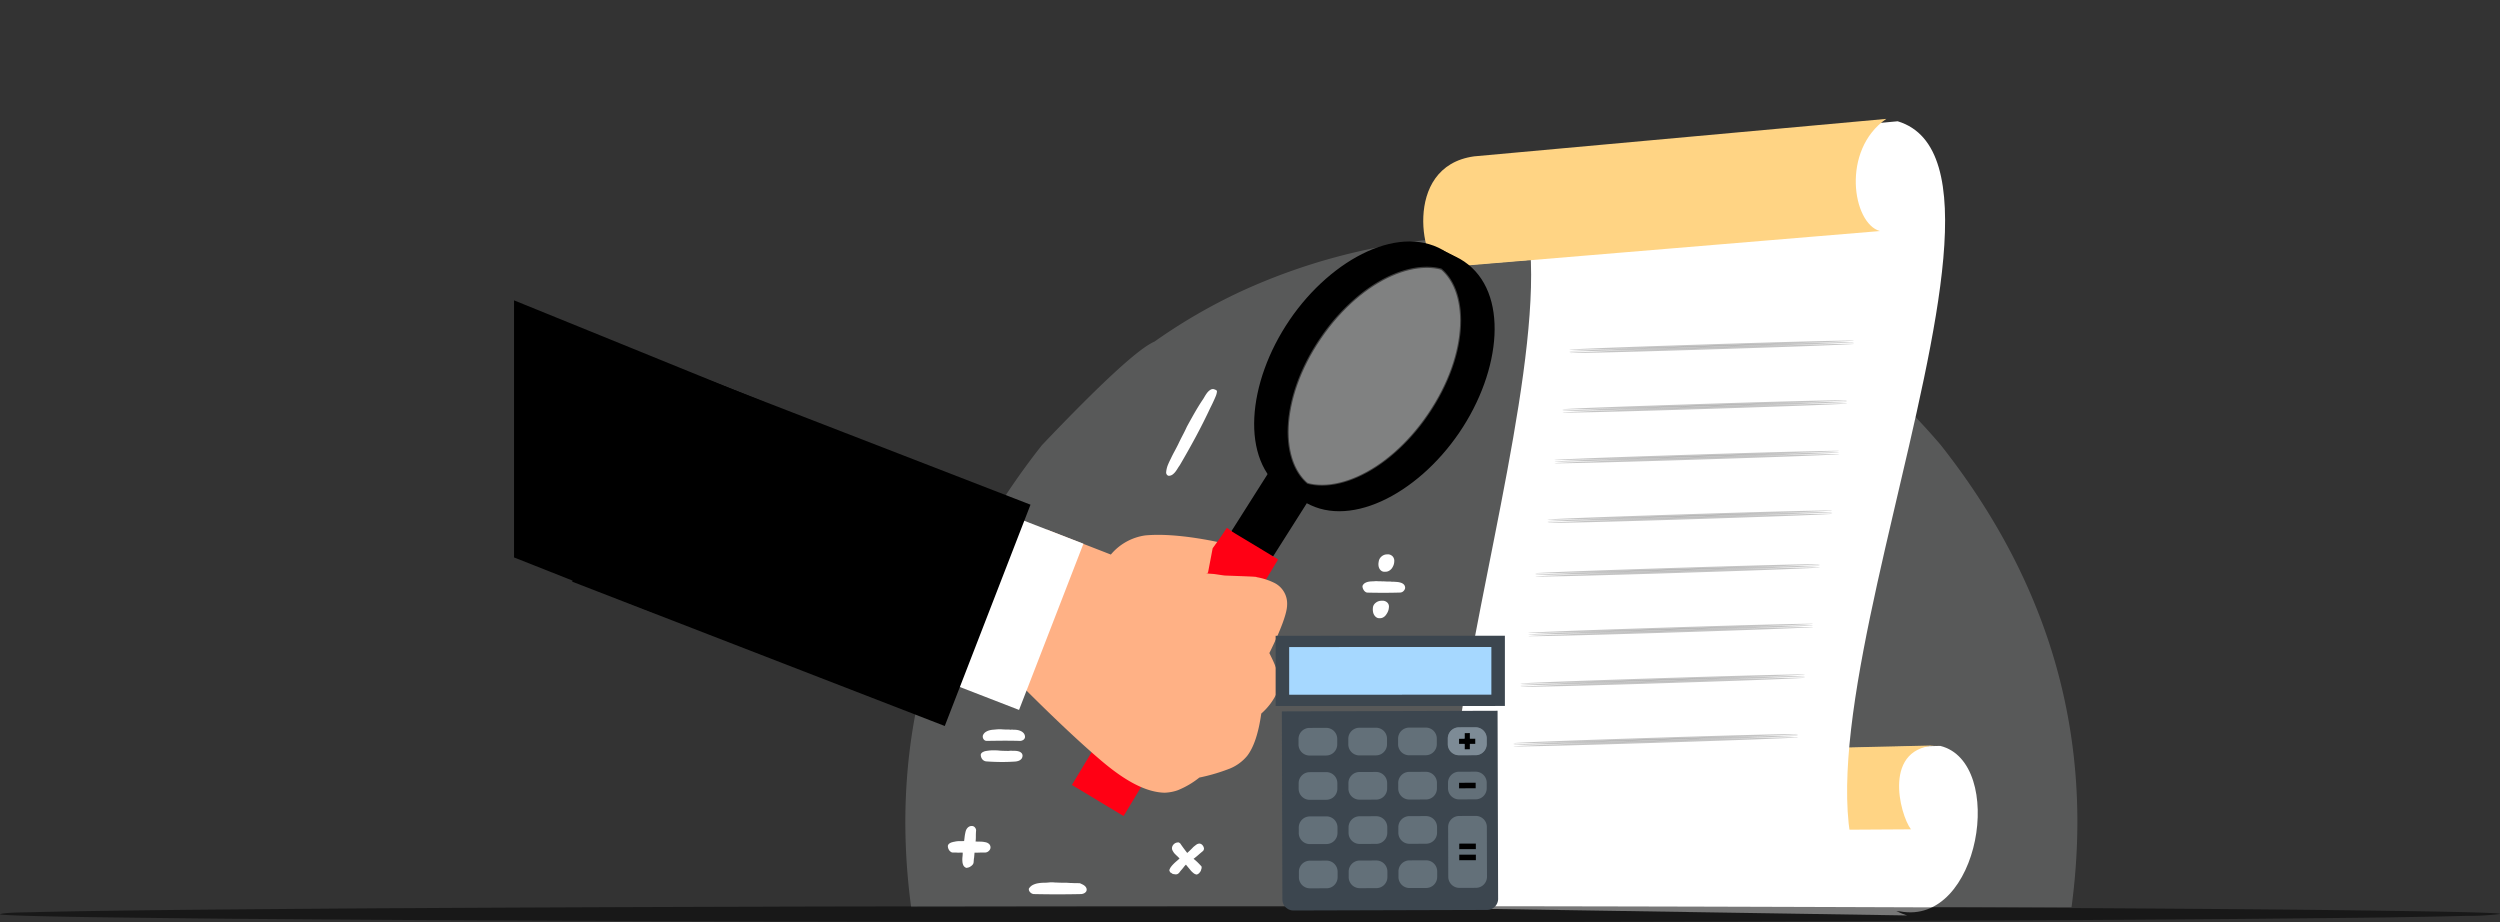 <svg xmlns="http://www.w3.org/2000/svg" width="586.389" height="216.277" viewBox="0 0 586.389 216.277">
  <rect x="0" y="0" width="586.389" height="216.277" fill="#333333" stroke="none"/>
  <g id="layer1" transform="translate(-2547.401 -233.467)">
    <g id="그룹_196" data-name="그룹 196" transform="translate(2759.757 288.722)">
      <path id="패스_535" data-name="패스 535" d="M155.52,877.522l-12.745.789a141.321,141.321,0,0,0-46.134,12.374A130.855,130.855,0,0,0,76.483,902.4Q70.97,904.75,50.1,926.675q-38.638,49.03-30.683,108.37l272.173,0q8-59.34-30.652-108.37Q220.569,879.27,155.52,877.522Z" transform="translate(-18.059 -877.522)" fill="rgba(249,253,255,0.19)"/>
    </g>
    <g id="그룹_197" data-name="그룹 197" transform="translate(2897.691 408.418)">
      <path id="패스_536" data-name="패스 536" d="M659.485,1392.753c18.828,3.645,25.023-34.929,9.5-38.8l-94.349,2.225c18.585,9.489,7.681,35.3-10.463,35.148l95.317,1.429Z" transform="translate(-564.169 -1353.95)" fill="#fff"/>
    </g>
    <g id="그룹_198" data-name="그룹 198" transform="translate(2898.312 408.29)">
      <path id="패스_537" data-name="패스 537" d="M670.555,1353.74c-13.553,0-9.218,16.286-6.614,19.7l-95.261.573c-4.293-6-2.067-17.185,8.677-18.1l93.2-2.172Z" transform="translate(-566.627 -1353.74)" fill="#ffd484"/>
    </g>
    <g id="그룹_199" data-name="그룹 199" transform="translate(2887.78 261.914)">
      <path id="패스_538" data-name="패스 538" d="M530.877,779.786c40.277,7.032-30.445,170.765,3.675,175.493L631.88,956.8c-45.568-14.644,37.528-174.234-2.221-186.278l-98.782,9.264Z" transform="translate(-524.927 -770.524)" fill="#fff"/>
    </g>
    <g id="그룹_200" data-name="그룹 200" transform="translate(2884.811 270.232)">
      <path id="패스_539" data-name="패스 539" d="M619.78,807.05c2.811,2.4,8.484,14.453-.89,17.317l-105.715,8.608c10.572-6.72,5.749-12.172,2.469-16.036l104.133-9.889Z" transform="translate(-513.175 -807.05)" fill="#fff"/>
    </g>
    <g id="그룹_201" data-name="그룹 201" transform="translate(2881.231 261.353)">
      <path id="패스_540" data-name="패스 540" d="M607.6,771.756c-10.611,7.331-7.932,24.509-1.486,26.309l-102.682,8.557c-4.478.545-9.783-23.685,7.5-26.077l96.663-8.789Z" transform="translate(-499.001 -771.756)" fill="#ffd484"/>
    </g>
    <g id="그룹_202" data-name="그룹 202" transform="translate(2547.401 445.994)">
      <path id="패스_541" data-name="패스 541" d="M592.255,1505.639a62.81,62.81,0,0,1-7.82.418q-6.047.167-15.718.314-2.568.083-37.163.408-15.109.126-33.841.235-7.954.073-62.64.288-22.318.073-46.268.12-47.9.1-102.331.089-84.242-.037-146.507-.293-41.6-.173-73.681-.434-10.66-.057-38.552-.418-19.35-.3-21.76-.633.165-.439,6.964-.518,12.092-.324,38.682-.591,36.408-.319,48.039-.366,38.778-.225,85.366-.35,10.547-.052,73.076-.125,83.182-.073,155.323.131,55.87.172,64.188.235,39.687.2,67.988.471,49.01.528,46.657,1.02" transform="translate(-5.974 -1503.763)" fill="rgba(0,0,0,0.53)"/>
    </g>
    <g id="그룹_203" data-name="그룹 203" transform="translate(2902.33 313.343)">
      <path id="패스_542" data-name="패스 542" d="M661.2,976.51q-.608,0-5.687.108-8.215.19-21.915.61-31.075.979-37.627,1.384l-.3.04a4.281,4.281,0,0,0,.718.024l.475,0h0a.665.665,0,0,0,.083,0q.608,0,5.687-.108,8.215-.19,21.914-.61,31.075-.979,37.627-1.384l.3-.04a4.258,4.258,0,0,0-.719-.024l-.476,0A.529.529,0,0,0,661.2,976.51Zm-1.09,13.985q-.424,0-1.085.008-4.33.078-7.03.146-7.844.192-20.021.563-34.953,1.111-37.931,1.424a3.1,3.1,0,0,0,.741.023q.424,0,1.087-.005,4.33-.078,7.03-.147,7.844-.192,20.021-.566,11.721-.356,26.959-.909,7.756-.293,10.668-.475l.3-.04A3.117,3.117,0,0,0,660.108,990.5Zm-2.4,11.881q-.607,0-5.687.109-8.215.189-21.914.609-31.075.98-37.627,1.384l-.3.04a4.44,4.44,0,0,0,.719.023h.559q.609,0,5.687-.106,8.215-.192,21.914-.611,31.075-.978,37.627-1.384l.3-.04a4.453,4.453,0,0,0-.72-.023l-.475,0A.45.45,0,0,0,657.707,1002.376Zm-1.09,13.985q-.424,0-1.086.005-4.329.081-7.03.149-7.844.19-20.021.563-34.952,1.109-37.931,1.425a3.113,3.113,0,0,0,.742.023q.424,0,1.086-.005,4.329-.078,7.03-.146,7.844-.192,20.021-.566,11.721-.359,26.959-.909,7.756-.293,10.668-.475l.3-.04A3.1,3.1,0,0,0,656.617,1016.361ZM653.2,1028.95q-.608,0-5.687.109-8.215.192-21.915.611-31.075.977-37.627,1.384l-.3.041a4.47,4.47,0,0,0,.718.023l.475,0h0a.5.5,0,0,0,.083,0q.608,0,5.687-.109,8.215-.189,21.914-.609,31.075-.98,37.627-1.384l.3-.041a4.471,4.471,0,0,0-.721-.023h-.474A.472.472,0,0,0,653.2,1028.95Zm-1.09,13.988q-.424,0-1.085.005-4.33.078-7.031.146-7.844.192-20.021.566-34.952,1.109-37.931,1.425a3.111,3.111,0,0,0,.742.023q.424,0,1.086-.005,4.329-.081,7.03-.146,7.844-.192,20.021-.566,11.721-.359,26.959-.912,7.756-.293,10.668-.472l.3-.04A3.125,3.125,0,0,0,652.106,1042.937Zm-2.4,11.879q-.608,0-5.687.109-8.215.19-21.914.611-31.075.978-37.627,1.384l-.3.04a4.4,4.4,0,0,0,.718.023l.475,0h0a.473.473,0,0,0,.083,0q.609,0,5.687-.109,8.215-.189,21.914-.609,31.075-.98,37.627-1.384l.3-.04a4,4,0,0,0-.72-.025l-.475,0A.456.456,0,0,0,649.7,1054.816Zm-1.09,13.988q-.424,0-1.085.005-4.329.078-7.03.147-7.844.192-20.021.566-34.952,1.109-37.931,1.425a3.112,3.112,0,0,0,.742.023q.424,0,1.086-.005,4.329-.081,7.03-.149,7.844-.189,20.021-.563,11.721-.359,26.959-.912,7.756-.293,10.668-.472l.3-.04A3.118,3.118,0,0,0,648.614,1068.8Z" transform="translate(-582.535 -976.51)" fill="rgba(0,0,0,0.23)"/>
    </g>
    <g id="그룹_204" data-name="그룹 204" transform="translate(2902.345 313.709)">
      <path id="패스_543" data-name="패스 543" d="M661.26,977.957q-.608,0-5.687.108-8.216.19-21.915.61-31.075.979-37.627,1.384l-.3.04a4.235,4.235,0,0,0,.718.024l.475,0h0a.671.671,0,0,0,.083,0q.608,0,5.687-.108,8.215-.19,21.914-.61,31.075-.979,37.627-1.385l.3-.04a4.3,4.3,0,0,0-.719-.023l-.476,0A.575.575,0,0,0,661.26,977.957Zm-1.09,13.986q-.424,0-1.085.005-4.33.078-7.03.147-7.844.192-20.021.566-34.952,1.109-37.931,1.424a3.1,3.1,0,0,0,.741.023q.424,0,1.087-.005,4.329-.078,7.03-.146,7.844-.192,20.021-.566,11.721-.359,26.959-.912,7.756-.293,10.668-.472l.3-.04A3.114,3.114,0,0,0,660.17,991.943Zm-2.4,11.879q-.607,0-5.687.109-8.216.189-21.915.611-31.075.977-37.627,1.384l-.3.04a4.447,4.447,0,0,0,.719.023l.474,0h0a.487.487,0,0,0,.083,0q.609,0,5.686-.109,8.216-.189,21.915-.609,31.075-.98,37.627-1.384l.3-.04a4.459,4.459,0,0,0-.72-.023h-.475A.472.472,0,0,0,657.769,1003.821Zm-1.09,13.988q-.424,0-1.086.005-4.329.078-7.03.146-7.844.192-20.021.566-34.952,1.109-37.931,1.424a3.1,3.1,0,0,0,.742.023q.424,0,1.086-.005,4.329-.081,7.03-.147,7.844-.192,20.021-.566,11.721-.359,26.959-.912,7.756-.293,10.668-.472l.3-.04A3.117,3.117,0,0,0,656.679,1017.809Zm-3.421,12.588q-.608,0-5.687.109-8.215.19-21.915.609-31.075.98-37.627,1.387l-.3.038a4,4,0,0,0,.718.025l.475,0h0a.454.454,0,0,0,.083,0q.608,0,5.687-.109,8.215-.189,21.914-.611,31.075-.978,37.627-1.384l.3-.038a4.006,4.006,0,0,0-.721-.025l-.474,0A.483.483,0,0,0,653.258,1030.4Zm-1.09,13.985q-.424,0-1.085.008-4.33.078-7.031.146-7.844.192-20.021.566-34.952,1.109-37.931,1.422a2.8,2.8,0,0,0,.742.025q.424,0,1.086-.008,4.329-.078,7.031-.146,7.844-.192,20.021-.563,11.721-.359,26.959-.912,7.756-.293,10.668-.475l.3-.038A2.8,2.8,0,0,0,652.168,1044.382Zm-2.4,11.881q-.608,0-5.687.109-8.215.189-21.914.609-31.075.98-37.627,1.384l-.3.04a3.988,3.988,0,0,0,.718.025l.475,0h0a.508.508,0,0,0,.083,0q.609,0,5.686-.109,8.216-.189,21.915-.611,31.075-.977,37.627-1.384l.3-.04a4.423,4.423,0,0,0-.72-.023l-.475,0A.468.468,0,0,0,649.767,1056.264Zm-1.09,13.985q-.423,0-1.085.008-4.329.078-7.03.146-7.844.192-20.021.563-34.952,1.111-37.931,1.424a2.778,2.778,0,0,0,.742.025q.424,0,1.086-.008,4.329-.078,7.03-.146,7.844-.192,20.021-.566,11.721-.356,26.959-.909,7.756-.293,10.668-.475l.3-.04A3.142,3.142,0,0,0,648.676,1070.249Z" transform="translate(-582.597 -977.957)" fill="rgba(0,0,0,0.23)"/>
    </g>
    <g id="그룹_205" data-name="그룹 205" transform="translate(2902.37 314.107)">
      <path id="패스_544" data-name="패스 544" d="M661.357,979.533q-.608,0-5.687.108-8.215.19-21.914.61-31.075.979-37.627,1.384l-.3.04a4.286,4.286,0,0,0,.718.023l.475,0h0a.692.692,0,0,0,.083,0q.608,0,5.687-.108,8.215-.19,21.914-.61,31.075-.979,37.627-1.384l.3-.04a4.311,4.311,0,0,0-.719-.023l-.476,0A.6.6,0,0,0,661.357,979.533Zm-1.09,13.987q-.423,0-1.085.005-4.329.078-7.03.146-7.844.192-20.021.566-34.953,1.109-37.931,1.425a3.1,3.1,0,0,0,.741.023q.424,0,1.087-.008,4.33-.078,7.03-.147,7.844-.192,20.021-.563,11.721-.359,26.959-.912,7.756-.293,10.668-.472l.3-.04A3.118,3.118,0,0,0,660.267,993.52Zm-2.4,11.879q-.608,0-5.687.109-8.216.19-21.915.609-31.075.98-37.627,1.384l-.3.04a4.017,4.017,0,0,0,.72.025l.474,0h0a.487.487,0,0,0,.083,0q.609,0,5.687-.109,8.215-.189,21.914-.611,31.075-.978,37.627-1.384l.3-.038a4,4,0,0,0-.72-.025l-.475,0A.468.468,0,0,0,657.866,1005.4Zm-1.09,13.985q-.424,0-1.086.008-4.329.078-7.03.147-7.844.192-20.021.563-34.952,1.111-37.931,1.424a2.8,2.8,0,0,0,.742.025q.424,0,1.086-.008,4.329-.078,7.03-.146,7.844-.192,20.021-.563,11.721-.359,26.959-.912,7.756-.293,10.668-.475l.3-.038A2.8,2.8,0,0,0,656.776,1019.383Zm-3.422,12.591q-.608,0-5.687.109-8.215.189-21.915.609-31.075.98-37.627,1.384l-.3.041a4.439,4.439,0,0,0,.719.023h.559q.608,0,5.687-.106,8.215-.192,21.914-.611,31.075-.978,37.627-1.384l.3-.041a4.5,4.5,0,0,0-.721-.023l-.474,0A.5.5,0,0,0,653.355,1031.974Zm-1.09,13.985q-.424,0-1.085.005-4.329.081-7.03.146-7.844.192-20.021.566-34.953,1.109-37.931,1.424a3.11,3.11,0,0,0,.742.023q.424,0,1.086-.005,4.33-.078,7.03-.146,7.844-.192,20.021-.566,11.721-.359,26.959-.909,7.756-.3,10.668-.475l.3-.04A3.1,3.1,0,0,0,652.265,1045.959Zm-2.4,11.881q-.608,0-5.687.106-8.216.192-21.915.611-31.075.98-37.627,1.384l-.3.04a4.427,4.427,0,0,0,.718.023l.475,0h0a.47.47,0,0,0,.083,0q.609,0,5.687-.109,8.215-.19,21.914-.609,31.075-.98,37.627-1.384l.3-.04a4.455,4.455,0,0,0-.72-.023h-.558Zm-1.09,13.985q-.424,0-1.086,0-4.329.078-7.03.147-7.844.192-20.021.566-34.952,1.109-37.931,1.425a3.115,3.115,0,0,0,.742.023q.424,0,1.085-.005,4.329-.079,7.03-.147,7.844-.192,20.021-.566,11.721-.359,26.959-.912,7.756-.293,10.668-.472l.3-.04A3.124,3.124,0,0,0,648.774,1071.826Z" transform="translate(-582.694 -979.533)" fill="rgba(0,0,0,0.23)"/>
    </g>
    <g id="그룹_206" data-name="그룹 206" transform="translate(2813.716 342.812)">
      <path id="패스_545" data-name="패스 545" d="M263.877,1093.9l-16.093,25.4-16.093,25.4,9.646,6.112,32.186-50.793-9.646-6.112" transform="translate(-231.692 -1093.9)"/>
    </g>
    <g id="그룹_207" data-name="그룹 207" transform="translate(2798.821 357.374)">
      <path id="패스_546" data-name="패스 546" d="M208.971,1151.36l-18.126,30.1-18.125,30.107,12.119,7.3,36.251-60.209-12.12-7.3" transform="translate(-172.72 -1151.36)" fill="#ff0014"/>
    </g>
    <g id="그룹_208" data-name="그룹 208" transform="translate(2841.571 290.11)">
      <path id="패스_547" data-name="패스 547" d="M350.291,903.579h0c-9.97,14.636-11.7,32.988-1.185,40.146v0c10.512,7.158,26.955-1.169,36.924-15.806h0c9.969-14.638,11.7-32.988,1.185-40.148h0c-10.512-7.16-26.955,1.168-36.925,15.8h0m3.339,2.274h0c9.822-14.421,23.929-19.768,31.311-14.741h0c7.382,5.028,7.572,20.114-2.25,34.533h0c-9.822,14.422-23.929,19.769-31.311,14.74h0C344,935.36,343.808,920.274,353.63,905.853Z" transform="translate(-341.979 -885.165)"/>
    </g>
    <g id="그룹_209" data-name="그룹 209" transform="translate(2780.708 357.721)">
      <path id="패스_548" data-name="패스 548" d="M165.435,1181.767l.328.674c1.8,3.6,2.361,6.138,1.876,7.666a14.878,14.878,0,0,1-4.1,5.85c-.645,4.524-1.714,7.868-3.32,9.941a10.357,10.357,0,0,1-4.046,2.958,43.96,43.96,0,0,1-7.156,2.112,20.223,20.223,0,0,1-5.035,2.96,10.208,10.208,0,0,1-3.172.594c-4.208-.121-8.97-2.607-14.489-7.251-5.633-4.743-14.138-12.753-25.316-24.27l12.3-30.16,14.952,5.819a12.868,12.868,0,0,1,8-4.481c7.728-.768,18.475,1.854,18.475,1.854,6.766,4.918-7.3,8.09-6.168,7.3s5.434.21,6.554.253c5.094.194,7.535.258,7.317.374a15.344,15.344,0,0,1,4.08,1.3,5.423,5.423,0,0,1,3.082,5.231C169.6,1172.228,168.295,1175.986,165.435,1181.767Z" transform="translate(-101.007 -1152.84)" fill="#ffb185"/>
    </g>
    <g id="그룹_210" data-name="그룹 210" transform="translate(2765.99 353.081)">
      <path id="패스_549" data-name="패스 549" d="M57.837,1134.73l10.216,3.958,10.216,3.958-15.1,38.988-20.432-7.916Z" transform="translate(-42.734 -1134.73)" fill="#fff"/>
    </g>
    <g id="그룹_211" data-name="그룹 211" transform="translate(2681.602 317.985)">
      <path id="패스_550" data-name="패스 550" d="M-271.263,995.066l43.7,16.929,43.7,16.928-20.111,51.912-87.393-33.855Z" transform="translate(291.374 -995.066)"/>
    </g>
    <g id="그룹_212" data-name="그룹 212" transform="translate(2843.712 291.245)">
      <path id="패스_551" data-name="패스 551" d="M358.767,908.074h0c-9.97,14.638-11.7,32.987-1.185,40.148h0c10.512,7.161,26.955-1.167,36.924-15.806h0c9.969-14.637,11.7-32.987,1.185-40.147h0c-10.512-7.16-26.955,1.168-36.924,15.8h0m3.339,2.274h0c9.822-14.42,23.929-19.768,31.311-14.741h0c7.382,5.028,7.571,20.114-2.25,34.534h0c-9.822,14.419-23.929,19.769-31.311,14.74h0C352.474,939.854,352.285,924.768,362.107,910.348Z" transform="translate(-350.455 -889.66)"/>
    </g>
    <g id="그룹_213" data-name="그룹 213" transform="translate(2845.612 292.21)">
      <path id="패스_552" data-name="패스 552" d="M366.287,911.892h0c-9.97,14.638-11.7,32.987-1.185,40.148h0c10.512,7.16,26.955-1.169,36.924-15.806h0c9.969-14.637,11.7-32.987,1.185-40.147h0c-10.512-7.16-26.955,1.168-36.924,15.8h0m3.339,2.274h0c9.822-14.421,23.929-19.768,31.311-14.74h0c7.382,5.028,7.572,20.114-2.25,34.535h0c-9.822,14.419-23.929,19.767-31.311,14.74h0C359.994,943.672,359.8,928.586,369.626,914.166Z" transform="translate(-357.975 -893.478)"/>
    </g>
    <g id="그룹_214" data-name="그룹 214" transform="translate(2818.373 366.52)">
      <path id="패스_553" data-name="패스 553" d="M250.133,1188.66h0" transform="translate(-250.133 -1188.66)"/>
    </g>
    <g id="그룹_215" data-name="그룹 215" transform="translate(2816.256 371.604)">
      <path id="패스_554" data-name="패스 554" d="M241.752,1208.79v0h0v0h0v0" transform="translate(-241.752 -1208.79)"/>
    </g>
    <g id="그룹_216" data-name="그룹 216" transform="translate(2885.189 233.467)">
      <path id="패스_555" data-name="패스 555" d="M467.039,739.641h0" transform="translate(-467.039 -739.641)"/>
    </g>
    <g id="그룹_217" data-name="그룹 217" transform="translate(2830.716 357.297)">
      <path id="패스_556" data-name="패스 556" d="M299,1162.644l.56-2.942.56-2.94,3.42-4.771,4.891,3.965-3.453,6.726-5.978-.038" transform="translate(-299 -1151.99)" fill="#ff0014"/>
    </g>
    <g id="그룹_218" data-name="그룹 218" transform="translate(2794.242 320.746)">
      <path id="패스_557" data-name="패스 557" d="M154.593,1007.43h0" transform="translate(-154.593 -1007.43)" fill="red"/>
    </g>
    <g id="그룹_219" data-name="그룹 219" transform="translate(2849.418 296.024)">
      <path id="패스_558" data-name="패스 558" d="M390.067,915.191c6.654-5.3,13.729-7.425,19.033-6.014a.244.244,0,0,1,.121.075h0c6.631,5.744,6.312,20.331-3.109,34.163a46.67,46.67,0,0,1-9.377,10.255c-6.637,5.286-13.694,7.413-18.993,6.024h0a.244.244,0,0,1-.133-.058c-6.663-5.726-6.357-20.337,3.078-34.19A46.654,46.654,0,0,1,390.067,915.191Z" transform="translate(-373.046 -908.752)" fill="rgba(255,255,255,0.24)"/>
    </g>
    <g id="그룹_220" data-name="그룹 220" transform="translate(2667.974 303.918)">
      <path id="패스_559" data-name="패스 559" d="M-345.329,939.61v60.3l13.7,5.425h0l19.175,7.59,25.7-49.5-9.466-3.849L-324.185,948.2Z" transform="translate(345.329 -939.61)"/>
    </g>
    <g id="그룹_230" data-name="그룹 230" transform="translate(2846.609 382.579)">
      <g id="그룹_221" data-name="그룹 221" transform="translate(5.122 20.257)">
        <path id="패스_560" data-name="패스 560" d="M382.205,1331.41h44.769q0,20.964,0,41.925H382.205V1331.41" transform="translate(-382.205 -1331.41)" fill="#637079"/>
      </g>
      <g id="그룹_222" data-name="그룹 222" transform="translate(1.455 17.599)">
        <path id="패스_561" data-name="패스 561" d="M367.812,1365.154a2.6,2.6,0,0,0,2.6,2.586l45.413-.131a2.6,2.6,0,0,0,2.588-2.6l-.128-44.117-50.6.146Zm38.817-37.742a2.6,2.6,0,0,1,2.588-2.6l3.892-.01a2.594,2.594,0,0,1,2.6,2.586l0,1.3a2.6,2.6,0,0,1-2.587,2.6l-3.893.01a2.6,2.6,0,0,1-2.6-2.589Zm.03,10.381a2.6,2.6,0,0,1,2.588-2.6l3.892-.01a2.6,2.6,0,0,1,2.6,2.586l0,1.3a2.6,2.6,0,0,1-2.588,2.6l-3.892.013a2.6,2.6,0,0,1-2.6-2.589Zm.03,10.378a2.6,2.6,0,0,1,2.588-2.6l3.892-.013a2.6,2.6,0,0,1,2.6,2.589l.034,11.677a2.6,2.6,0,0,1-2.588,2.6l-3.892.01a2.6,2.6,0,0,1-2.6-2.586Zm-11.738-20.726a2.6,2.6,0,0,1,2.588-2.6l3.893-.01a2.594,2.594,0,0,1,2.6,2.589l0,1.3a2.6,2.6,0,0,1-2.588,2.6l-3.893.01a2.594,2.594,0,0,1-2.6-2.586Zm.03,10.381a2.592,2.592,0,0,1,2.588-2.6l3.893-.013a2.6,2.6,0,0,1,2.6,2.589l0,1.3a2.593,2.593,0,0,1-2.588,2.6l-3.893.013a2.6,2.6,0,0,1-2.6-2.586Zm.03,10.381a2.6,2.6,0,0,1,2.587-2.6l3.893-.01a2.594,2.594,0,0,1,2.6,2.586l0,1.3a2.592,2.592,0,0,1-2.587,2.6l-3.893.013a2.6,2.6,0,0,1-2.6-2.589Zm.03,10.378a2.6,2.6,0,0,1,2.588-2.6l3.893-.013a2.6,2.6,0,0,1,2.6,2.589l0,1.3a2.6,2.6,0,0,1-2.588,2.6l-3.893.01a2.592,2.592,0,0,1-2.6-2.586Zm-11.768-31.107a2.6,2.6,0,0,1,2.588-2.6l3.893-.01a2.591,2.591,0,0,1,2.6,2.587l0,1.3a2.6,2.6,0,0,1-2.587,2.6l-3.893.012a2.6,2.6,0,0,1-2.6-2.589Zm.031,10.381a2.594,2.594,0,0,1,2.587-2.6l3.893-.013a2.6,2.6,0,0,1,2.6,2.589l0,1.3a2.6,2.6,0,0,1-2.587,2.6l-3.893.01a2.592,2.592,0,0,1-2.6-2.586Zm.03,10.381a2.594,2.594,0,0,1,2.588-2.6l3.893-.013a2.6,2.6,0,0,1,2.6,2.589l0,1.3a2.6,2.6,0,0,1-2.587,2.6l-3.893.013a2.6,2.6,0,0,1-2.6-2.589Zm.03,10.381a2.6,2.6,0,0,1,2.587-2.6l3.893-.01a2.594,2.594,0,0,1,2.6,2.586l0,1.3a2.6,2.6,0,0,1-2.588,2.6l-3.893.01a2.593,2.593,0,0,1-2.6-2.586Zm-11.768-31.107a2.593,2.593,0,0,1,2.588-2.6l3.892-.013a2.593,2.593,0,0,1,2.6,2.586l0,1.3a2.6,2.6,0,0,1-2.588,2.6l-3.892.01a2.6,2.6,0,0,1-2.6-2.589Zm.03,10.381a2.6,2.6,0,0,1,2.587-2.6l3.893-.01a2.594,2.594,0,0,1,2.6,2.586l0,1.3a2.592,2.592,0,0,1-2.588,2.6l-3.892.013a2.6,2.6,0,0,1-2.6-2.586Zm.03,10.381a2.6,2.6,0,0,1,2.587-2.6l3.893-.01a2.593,2.593,0,0,1,2.6,2.586l0,1.3a2.592,2.592,0,0,1-2.588,2.6l-3.893.013a2.6,2.6,0,0,1-2.6-2.589Zm.03,10.378a2.593,2.593,0,0,1,2.587-2.6l3.893-.013a2.6,2.6,0,0,1,2.6,2.589l0,1.3a2.6,2.6,0,0,1-2.588,2.6l-3.893.01a2.593,2.593,0,0,1-2.6-2.586Z" transform="translate(-367.684 -1320.89)" fill="#3c464f"/>
      </g>
      <g id="그룹_223" data-name="그룹 223" transform="translate(42.994 22.808)">
        <path id="패스_562" data-name="패스 562" d="M533.453,1345.407l1.3-.005,0-1.3,1.3-.005,0-1.3-1.3.005,0-1.3-1.3.005,0,1.3-1.3.005,0,1.3,1.3,0Z" transform="translate(-532.148 -1341.51)"/>
      </g>
      <g id="그룹_224" data-name="그룹 224" transform="translate(43.066 48.755)">
        <path id="패스_563" data-name="패스 563" d="M532.431,1444.253l3.893-.013,0,1.3-3.893.01Z" transform="translate(-532.431 -1444.24)"/>
      </g>
      <g id="그룹_225" data-name="그룹 225" transform="translate(43.024 34.482)">
        <path id="패스_564" data-name="패스 564" d="M532.267,1387.743l3.893-.013,0,1.3-3.893.01Z" transform="translate(-532.267 -1387.73)"/>
      </g>
      <g id="그룹_226" data-name="그룹 226" transform="translate(43.073 51.351)">
        <path id="패스_565" data-name="패스 565" d="M532.461,1454.53l3.893-.01,0,1.3-3.893.01Z" transform="translate(-532.461 -1454.52)"/>
      </g>
      <g id="그룹_227" data-name="그룹 227" transform="translate(0)">
        <path id="패스_566" data-name="패스 566" d="M361.924,1251.21v16.476l.105.01,53.668-.01V1251.21l-53.773.013" transform="translate(-361.924 -1251.21)" fill="#3c464f"/>
      </g>
      <g id="그룹_228" data-name="그룹 228" transform="translate(3.172 2.644)">
        <path id="패스_567" data-name="패스 567" d="M374.483,1261.68v11.184l.093.013,47.337-.013V1261.68l-47.429.013" transform="translate(-374.483 -1261.68)" fill="#a6d8ff"/>
      </g>
      <g id="그룹_229" data-name="그룹 229" transform="translate(40.365 21.471)">
        <path id="패스_568" data-name="패스 568" d="M526.925,1337.589l0,1.265a.031.031,0,0,0,.01.023.029.029,0,0,0,.024.01h0l1.264,0,0,1.23-1.264,0a.034.034,0,0,0-.034.035l0,1.263-1.229,0,0-1.263a.031.031,0,0,0-.034-.033h0l-1.263,0,0-1.23,1.264,0a.034.034,0,0,0,.034-.035l0-1.263Zm1.334-1.369h0l0,0-3.893.01a2.628,2.628,0,0,0-2.621,2.637l0,1.3a2.629,2.629,0,0,0,2.629,2.622h.008l3.893-.01a2.629,2.629,0,0,0,2.621-2.637l0-1.3a2.629,2.629,0,0,0-2.63-2.622Z" transform="translate(-521.739 -1336.22)" fill="#7d8b96"/>
      </g>
    </g>
    <g id="그룹_231" data-name="그룹 231" transform="translate(2995.142 385.397)">
      <path id="패스_569" data-name="패스 569" d="M950,1263.38l.609.611.609.609L950,1263.38" transform="translate(-950 -1263.38)"/>
    </g>
    <g id="그룹_232" data-name="그룹 232" transform="translate(2870.719 363.489)">
      <path id="패스_570" data-name="패스 570" d="M459.612,1176.6a1.29,1.29,0,0,0-.141.008l-.075,0a1.99,1.99,0,0,0-1.282.493,1.98,1.98,0,0,0-.463.568,1.739,1.739,0,0,0-.209.7,2.6,2.6,0,0,0-.045.836,1.974,1.974,0,0,0,.238.776,1.493,1.493,0,0,0,.537.551,1.229,1.229,0,0,0,.641.159,1.683,1.683,0,0,0,.179-.01c.034,0,.068,0,.1,0a1.571,1.571,0,0,0,.748-.2,2.2,2.2,0,0,0,.671-.568,3.23,3.23,0,0,0,.417-.775,2.64,2.64,0,0,0,.164-.833,1.507,1.507,0,0,0-.074-.7,1.471,1.471,0,0,0-.328-.551,1.636,1.636,0,0,0-.552-.359A1.468,1.468,0,0,0,459.612,1176.6Z" transform="translate(-457.383 -1176.6)" fill="#fff"/>
    </g>
    <g id="그룹_233" data-name="그룹 233" transform="translate(2777.914 404.532)">
      <path id="패스_571" data-name="패스 571" d="M93.379,1339.12q-.432.045-.939.088a4.644,4.644,0,0,0-.984.164,3.083,3.083,0,0,0-.865.4,1.716,1.716,0,0,0-.6.745,1.043,1.043,0,0,0-.03.492,1.115,1.115,0,0,0,.179.432.951.951,0,0,0,.328.3.885.885,0,0,0,.4.091l.063,0q1.909-.028,3.8-.043l.753,0q1.508,0,3.035.045a1.162,1.162,0,0,0,.153.01A1.491,1.491,0,0,0,99,1341.8a1.517,1.517,0,0,0,.447-.195,1.031,1.031,0,0,0,.313-.344.769.769,0,0,0,.089-.477,1.321,1.321,0,0,0-.3-.745,1.924,1.924,0,0,0-.611-.477,3.165,3.165,0,0,0-.79-.268,4.506,4.506,0,0,0-.805-.076c-.043,0-.086,0-.129,0a1.678,1.678,0,0,1-.259-.02,1.182,1.182,0,0,0-.155-.01,1.094,1.094,0,0,0-.233.025c-.035,0-.069,0-.1,0a1.27,1.27,0,0,1-.3-.035,1.486,1.486,0,0,0-.388,0q-.313,0-.626-.013l-.6-.03a5.73,5.73,0,0,0-.581-.03Z" transform="translate(-89.947 -1339.12)" fill="#fff"/>
    </g>
    <g id="그룹_234" data-name="그룹 234" transform="translate(2866.977 369.768)">
      <path id="패스_572" data-name="패스 572" d="M445.755,1201.48q-.388.046-.865.061a4.987,4.987,0,0,0-.939.088,2.6,2.6,0,0,0-.82.313,1.406,1.406,0,0,0-.566.687,1.639,1.639,0,0,0,.089.551,2.231,2.231,0,0,0,.239.462,1.324,1.324,0,0,0,.373.374.858.858,0,0,0,.492.164q1.924.043,3.832.043t3.832-.058a1.3,1.3,0,0,0,.418-.1,1.265,1.265,0,0,0,.358-.255,1.452,1.452,0,0,0,.253-.343.977.977,0,0,0,.119-.4,1.116,1.116,0,0,0-.3-.791,1.714,1.714,0,0,0-.7-.417,4.239,4.239,0,0,0-.895-.179q-.477-.03-.85-.061a2.224,2.224,0,0,1-.234.013,1.953,1.953,0,0,1-.333-.028,2.106,2.106,0,0,0-.327-.025q-.111,0-.224.01-.373,0-.746-.028t-.731-.015q-.373-.03-.746-.03T445.755,1201.48Z" transform="translate(-442.564 -1201.48)" fill="#fff"/>
    </g>
    <g id="그룹_235" data-name="그룹 235" transform="translate(2821.662 431.057)">
      <path id="패스_573" data-name="패스 573" d="M265.24,1444.07a.67.67,0,0,0-.146.018,1.347,1.347,0,0,0-.82.356,1.418,1.418,0,0,0-.462.76,1.149,1.149,0,0,0,.1.748,4.743,4.743,0,0,0,.4.639q.3.328.626.626t.626.626q-.328.313-.7.626-.358.3-.7.642a6.807,6.807,0,0,0-.611.7,2.766,2.766,0,0,0-.4.8l.045.076.1.283.149.179q.074.03.134.061c.03.019.065.038.1.058a.855.855,0,0,0,.4.225,3.68,3.68,0,0,0,.462.058.406.406,0,0,0,.149.028.452.452,0,0,0,.105-.013l.253-.058a1.353,1.353,0,0,0,.522-.447,6.467,6.467,0,0,1,.418-.523q.268-.3.522-.626a4.6,4.6,0,0,1,.552-.626q.3.374.6.73t.6.732a6.371,6.371,0,0,0,.6.551,1.493,1.493,0,0,0,.746.313,1.744,1.744,0,0,0,.418-.225.76.76,0,0,0,.3-.341.9.9,0,0,0,.253-.4q.06-.222.134-.432a1.1,1.1,0,0,0,0-.508q-.432-.478-.895-.94-.462-.447-.969-.848.566-.417,1.089-.879t1.059-.9a.735.735,0,0,0,.224-.3.9.9,0,0,0,.075-.344,1.49,1.49,0,0,0-.328-.745,1.091,1.091,0,0,0-.656-.4h-.047a1.3,1.3,0,0,0-.773.253q-.358.268-.686.538-.343.371-.7.715t-.746.687q-.432-.553-.85-1.119t-.79-1.119a3.138,3.138,0,0,0-.283-.195A.407.407,0,0,0,265.24,1444.07Z" transform="translate(-263.155 -1444.07)" fill="#fff"/>
    </g>
    <g id="그룹_236" data-name="그룹 236" transform="translate(2777.447 409.455)">
      <path id="패스_574" data-name="패스 574" d="M90.982,1358.61q-.306,0-.628.028-.537.045-1.208.164a2.225,2.225,0,0,0-.373.134,1.6,1.6,0,0,0-.358.195,1.141,1.141,0,0,0-.253.283.589.589,0,0,0-.06.374,1.584,1.584,0,0,0,.119.52,1.668,1.668,0,0,0,.283.462,1.424,1.424,0,0,0,.418.313,1.344,1.344,0,0,0,.537.134q1.67.121,3.355.134l.372,0q1.489,0,3.013-.106a2.536,2.536,0,0,0,.507-.089,1.876,1.876,0,0,0,.507-.194,1.53,1.53,0,0,0,.418-.344,1.068,1.068,0,0,0,.224-.477.938.938,0,0,0-.134-.806,1.4,1.4,0,0,0-.611-.432,3.244,3.244,0,0,0-.85-.164q-.308-.02-.57-.02-.131,0-.25.005a1.663,1.663,0,0,0-.245-.018q-.063,0-.128.005-.179.013-.343.028a1.632,1.632,0,0,1-.252.02c-.041,0-.081,0-.121-.005q-.179-.015-.373-.015-.671,0-1.312-.043l-.641-.061q-.313-.015-.641-.015Q91.186,1358.61,90.982,1358.61Z" transform="translate(-88.095 -1358.61)" fill="#fff"/>
    </g>
    <g id="그룹_237" data-name="그룹 237" transform="translate(2769.723 427.211)">
      <path id="패스_575" data-name="패스 575" d="M63.061,1428.81a1.032,1.032,0,0,0-.46.1,1.424,1.424,0,0,0-.432.3,1.74,1.74,0,0,0-.313.432,2.219,2.219,0,0,0-.179.493,10.718,10.718,0,0,0-.209,1.1q-.06.553-.134,1.1-.328.02-.676.02-.174,0-.353-.005h-.088a5.464,5.464,0,0,0-1.164.149,3.14,3.14,0,0,0-.477.106,1.935,1.935,0,0,0-.477.177,1.242,1.242,0,0,0-.388.285.816.816,0,0,0-.194.417,1.773,1.773,0,0,0,.089.566,1.811,1.811,0,0,0,.253.477v.03l.179.179.194.149a.785.785,0,0,0,.492.149h.552a5.6,5.6,0,0,1,.567.03q.283,0,.582-.015c.063,0,.126-.005.191-.005a3.844,3.844,0,0,1,.391.02,9.338,9.338,0,0,1-.06,1,5.274,5.274,0,0,0-.015,1.046,2.539,2.539,0,0,0,.224.924,1.216,1.216,0,0,0,.7.6,2.957,2.957,0,0,0,.567-.119,1.6,1.6,0,0,0,.492-.27,1.77,1.77,0,0,0,.432-.386,1.023,1.023,0,0,0,.209-.493q.03-.3.045-.566a4.03,4.03,0,0,1,.075-.568l.1-1.162q.656,0,1.3-.03.626-.015,1.282-.015a1.117,1.117,0,0,0,.418-.119,1.264,1.264,0,0,0,.358-.255,1.292,1.292,0,0,0,.268-.341,1.019,1.019,0,0,0,.119-.419,1.043,1.043,0,0,0-.089-.505.979.979,0,0,0-.283-.389,1.437,1.437,0,0,0-.432-.268,1.757,1.757,0,0,0-.492-.134,5.105,5.105,0,0,0-1.1-.119q-.552,0-1.1-.03a9.678,9.678,0,0,0,.06-1.313q0-.656.06-1.311a1.126,1.126,0,0,0-.313-.717.928.928,0,0,0-.7-.3Z" transform="translate(-57.516 -1428.81)" fill="#fff"/>
    </g>
    <g id="그룹_238" data-name="그룹 238" transform="translate(2869.405 374.367)">
      <path id="패스_576" data-name="패스 576" d="M454.5,1219.67a1.979,1.979,0,0,0-.219.013q-.072,0-.144,0a1.911,1.911,0,0,0-.587.1,2.063,2.063,0,0,0-.671.359,1.853,1.853,0,0,0-.492.551,1.6,1.6,0,0,0-.194.715,2.974,2.974,0,0,0,.03.836,1.989,1.989,0,0,0,.268.76,1.659,1.659,0,0,0,.522.566,1.131,1.131,0,0,0,.68.2c.036,0,.072,0,.11-.005a.981.981,0,0,0,.1.005,1.457,1.457,0,0,0,.722-.2,1.875,1.875,0,0,0,.656-.6,3.678,3.678,0,0,0,.447-.775,2.589,2.589,0,0,0,.209-.849,1.389,1.389,0,0,0-.03-.7,1.26,1.26,0,0,0-.343-.551,1.6,1.6,0,0,0-.582-.344A1.573,1.573,0,0,0,454.5,1219.67Z" transform="translate(-452.18 -1219.67)" fill="#fff"/>
    </g>
    <g id="그룹_239" data-name="그룹 239" transform="translate(2820.931 324.721)">
      <path id="패스_577" data-name="패스 577" d="M271.216,1022.87a.924.924,0,0,0-.215.025,1.329,1.329,0,0,0-.447.21,2.392,2.392,0,0,0-.4.328,3.18,3.18,0,0,0-.313.356,9.073,9.073,0,0,0-.6.924,10.6,10.6,0,0,1-.6.94q-.954,1.462-1.819,2.983t-1.7,3.056q-.477,1.045-1.029,2.089-.537,1.028-1.029,2.074-.432.864-.88,1.685t-.85,1.685q-.387.745-.7,1.521a5.932,5.932,0,0,0-.373,1.611.86.86,0,0,0,.134.551.7.7,0,0,0,.462.313,1.6,1.6,0,0,0,.865-.268,3.446,3.446,0,0,0,.671-.642,6.859,6.859,0,0,0,.552-.806q.253-.417.507-.76,1.953-3.327,3.758-6.681t3.415-6.8q.492-.955.94-1.968.209-.462.388-.912a4.18,4.18,0,0,0,.224-.937.43.43,0,0,0-.268-.374l-.417-.164A1,1,0,0,0,271.216,1022.87Z" transform="translate(-260.26 -1022.87)" fill="#fff"/>
    </g>
    <g id="그룹_240" data-name="그룹 240" transform="translate(2788.717 440.416)">
      <path id="패스_578" data-name="패스 578" d="M138.067,1481.19q-.205,0-.406.015a12.525,12.525,0,0,1-1.312.088,8.78,8.78,0,0,0-1.372.106,4.558,4.558,0,0,0-1.267.386,2.347,2.347,0,0,0-.984.9.953.953,0,0,0,.06.475,1.184,1.184,0,0,0,.254.374,1.357,1.357,0,0,0,.373.283,1.306,1.306,0,0,0,.432.134q2.788.061,5.581.061t5.588-.061a1.949,1.949,0,0,0,.656-.179,1.289,1.289,0,0,0,.522-.462.916.916,0,0,0,.045-.7,1.353,1.353,0,0,0-.358-.538,2.309,2.309,0,0,0-.582-.386q-.328-.164-.611-.283-.462-.015-.924-.015t-.91-.03q-.462,0-.939-.045-.308-.021-.616-.02-.154,0-.308,0-.85,0-1.67-.043a8.033,8.033,0,0,1-.835-.045Q138.272,1481.19,138.067,1481.19Z" transform="translate(-132.717 -1481.19)" fill="#fff"/>
    </g>
  </g>
</svg>
